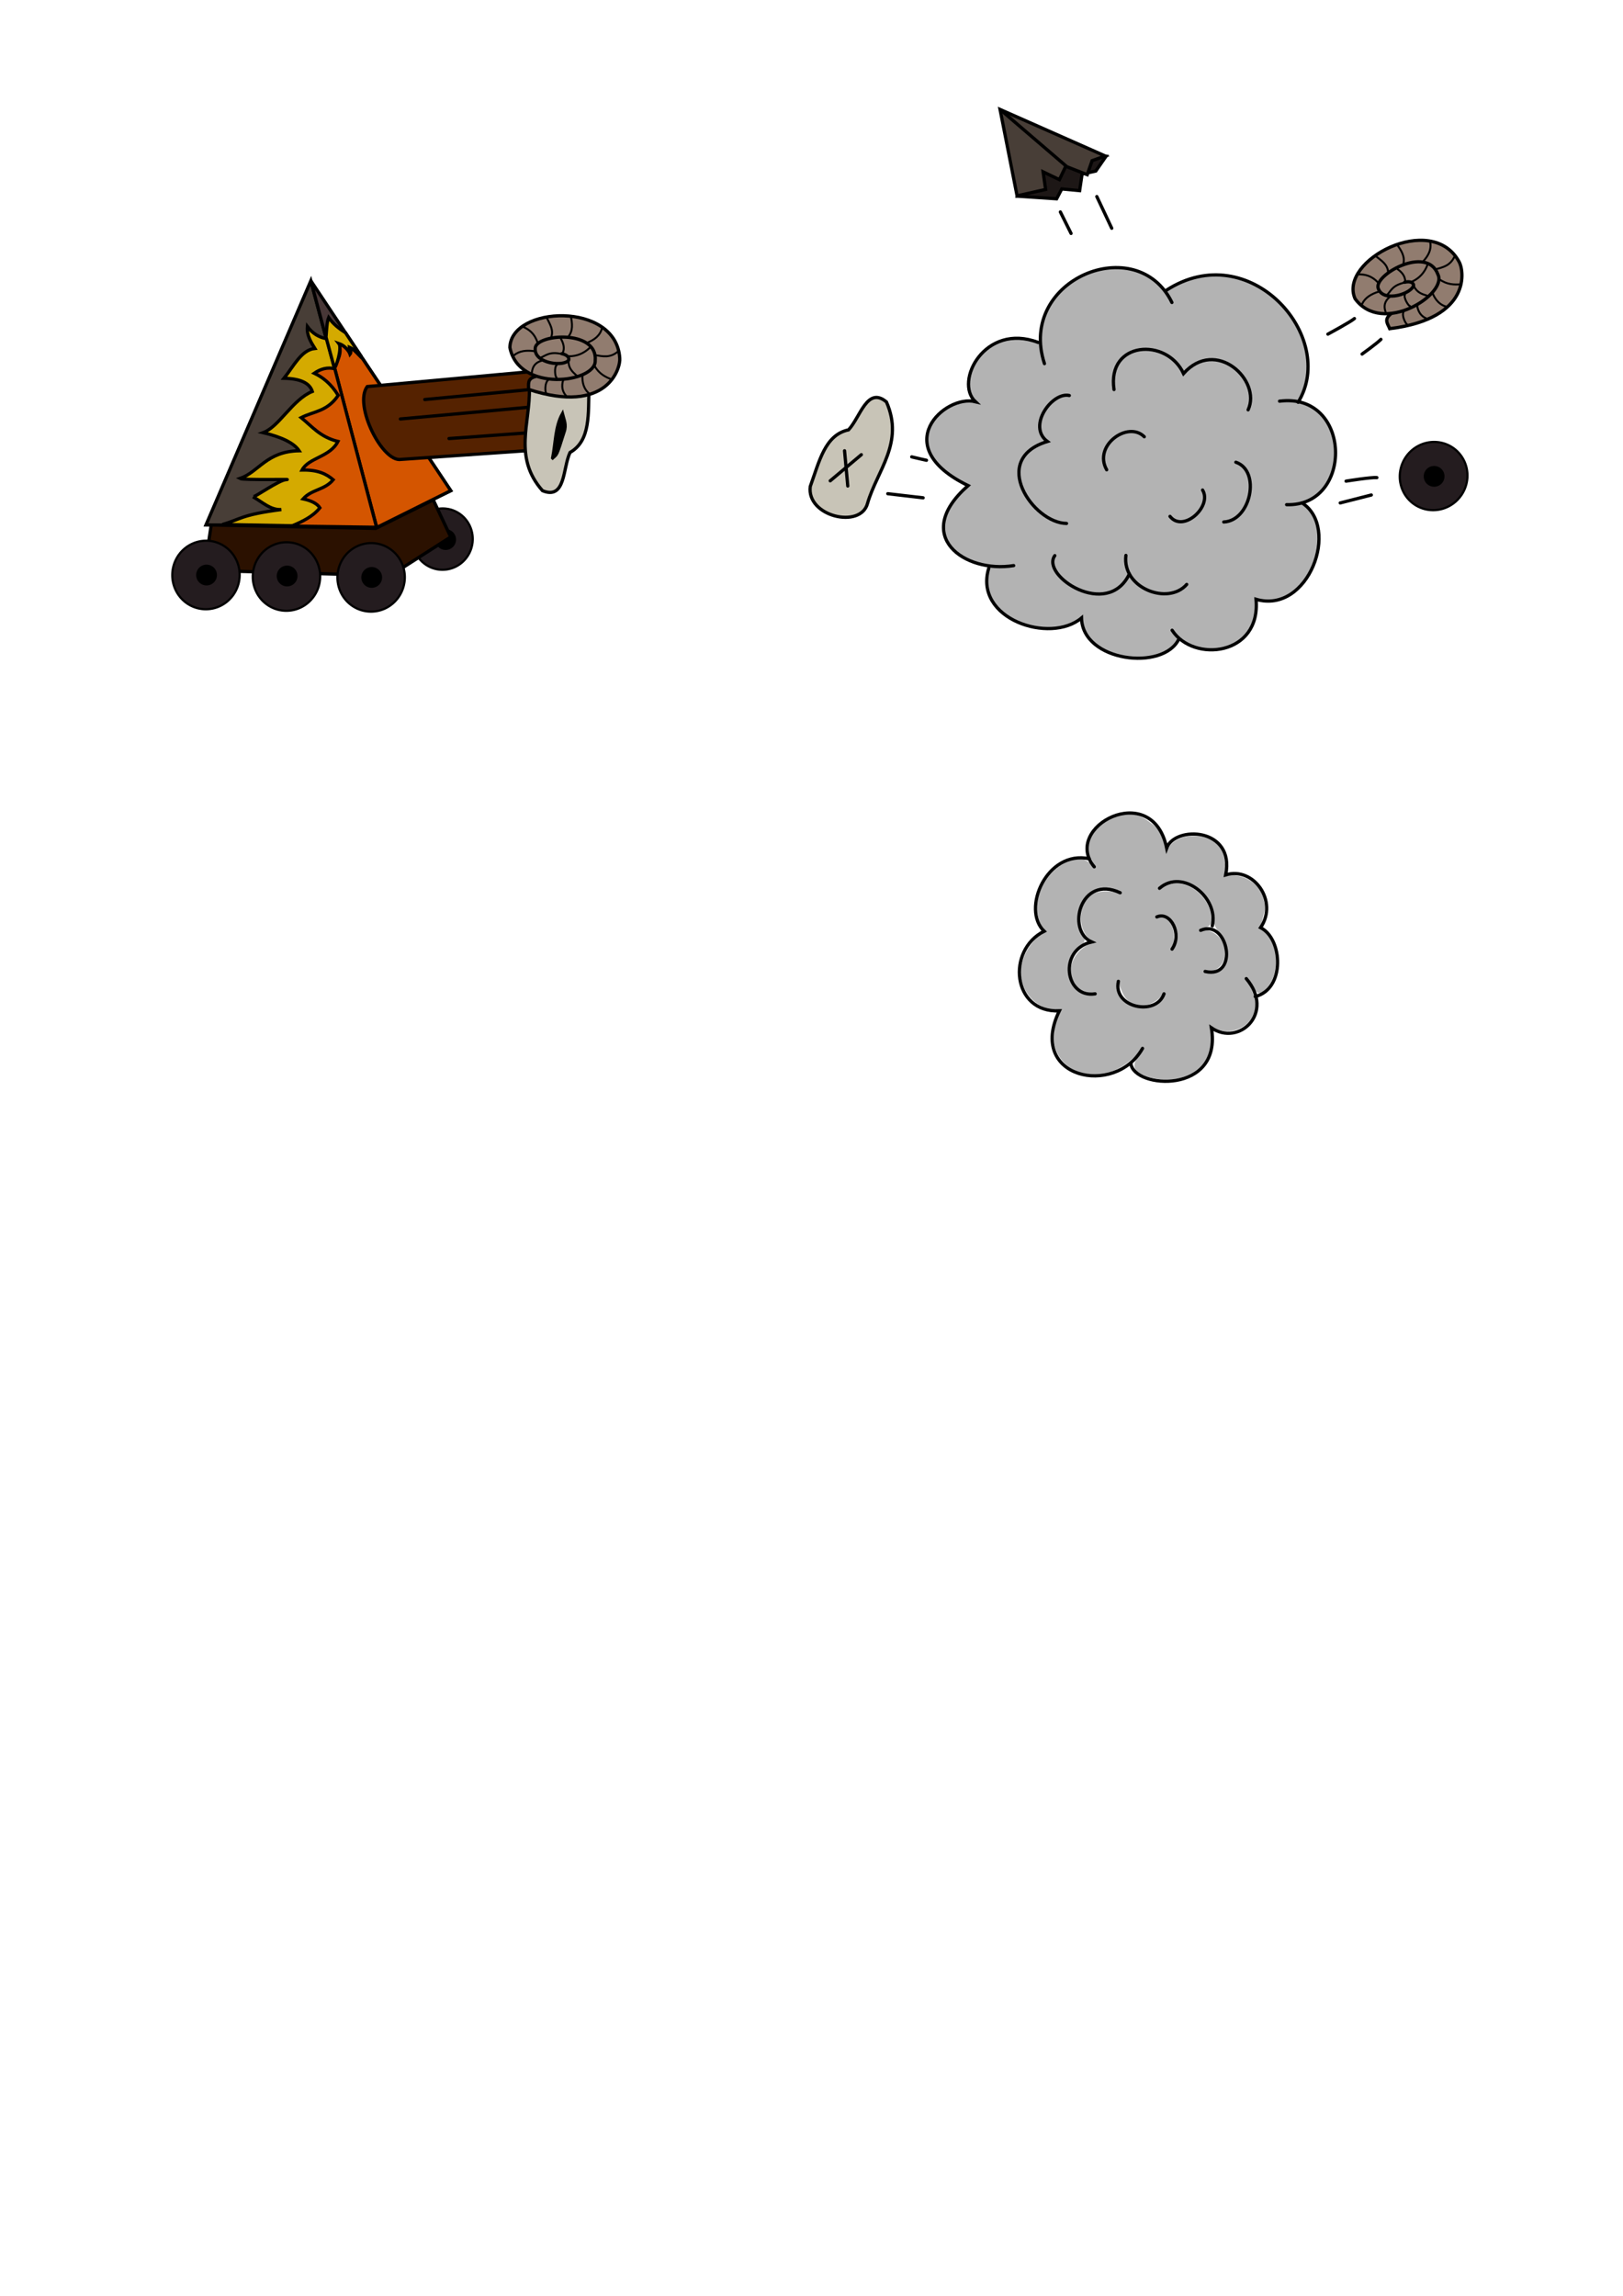 <?xml version="1.0" encoding="UTF-8" standalone="no"?>
<!-- Created with Inkscape (http://www.inkscape.org/) -->

<svg
   xmlns:dc="http://purl.org/dc/elements/1.1/"
   xmlns:cc="http://creativecommons.org/ns#"
   xmlns:rdf="http://www.w3.org/1999/02/22-rdf-syntax-ns#"
   xmlns:svg="http://www.w3.org/2000/svg"
   xmlns="http://www.w3.org/2000/svg"
   xmlns:sodipodi="http://sodipodi.sourceforge.net/DTD/sodipodi-0.dtd"
   xmlns:inkscape="http://www.inkscape.org/namespaces/inkscape"
   width="744.094"
   height="1052.362"
   id="svg2"
   version="1.1"
   inkscape:version="0.48.0 r9654"
   style="display:inline"
   sodipodi:docname="Ramrunner final.svg">
  <defs
     id="defs4" />
  <sodipodi:namedview
     id="base"
     pagecolor="#ffffff"
     bordercolor="#666666"
     borderopacity="1.0"
     inkscape:pageopacity="0.0"
     inkscape:pageshadow="2"
     inkscape:zoom="0.98994949"
     inkscape:cx="503.47718"
     inkscape:cy="684.15447"
     inkscape:document-units="px"
     inkscape:current-layer="layer2"
     showgrid="false"
     inkscape:window-width="1920"
     inkscape:window-height="1018"
     inkscape:window-x="-8"
     inkscape:window-y="-8"
     inkscape:window-maximized="1" />
  <g
     inkscape:groupmode="layer"
     id="layer3"
     inkscape:label="Colour Cloud"
     style="display:inline">
    <path
       style="fill:#b3b3b3;fill-opacity:1;stroke:#000000;stroke-width:0.32;stroke-linecap:square;stroke-linejoin:round;stroke-miterlimit:4;stroke-opacity:1;stroke-dasharray:none"
       d="m 573.028,129.125 c -12.17,-5.936 -27.502,-3.894 -38.373,3.719 -1.204,0.481 -2.551,-2.807 -4.02,-3.563 -10.754,-9.963 -28.094,-8.381 -39.476,-0.353 -9.272,5.995 -15.134,17.386 -14.537,28.082 -9.728,-4.725 -22.874,-1.861 -28.849,7.482 -3.705,5.441 -6.077,13.483 -1.475,19.137 -11.45,-1.332 -23.94,9.637 -21.121,21.549 2.38,8.551 10.709,13.333 17.837,17.616 -5.09,5.042 -10.498,11.243 -10.729,18.743 -0.156,7.259 5.708,12.839 11.998,15.514 2.869,1.318 5.917,2.271 9.05,2.675 -3.629,8.452 0.748,18.682 8.5,23.157 9.887,6.406 23.747,7.971 33.787,1.069 0.871,10.174 11.134,16.489 20.48,17.642 8.453,1.246 18.86,-0.106 24.151,-7.529 0.207,-2.278 1.948,0.798 3.174,0.924 10.048,5.875 25.18,3.33 30.678,-7.568 2.02,-3.703 2.2,-7.977 2.224,-12.086 7.919,1.852 16.298,-1.618 21.27,-7.907 6.88,-8.533 10.049,-21.264 4.888,-31.394 -1.244,-2.071 -3.006,-4.513 -5.153,-5.279 11.599,-3.496 17.279,-17.126 14.71,-28.405 -1.392,-8.612 -7.624,-16.738 -16.461,-18.491 4.816,-6.752 5.173,-15.922 3.499,-23.811 -3.369,-13.397 -13.152,-25.608 -26.053,-30.924 z"
       id="path4072"
       inkscape:connector-curvature="0"
       sodipodi:nodetypes="cccccccccccccccccccccccccc" />
    <path
       style="fill:#b3b3b3;fill-opacity:1;stroke:none;stroke-width:1.5;stroke-miterlimit:4;stroke-dasharray:none"
       d="m 517.484,373.325 c -9.032,0.201 -20.267,8.139 -18.214,18.088 0.432,1.756 2.57,4.295 2.273,5.493 -2.79,-2.035 -5.923,-4.566 -9.66,-2.778 -12.968,3.684 -21.317,20.965 -13.069,32.577 -7.344,5.698 -13.062,14.967 -9.881,24.465 2.26,7.066 9.18,12.106 16.573,11.775 0.499,3.122 -2.396,6.784 -2.052,10.322 -2.041,10.314 7.238,19.342 17.299,19.256 9.186,0.8 17.049,-5.21 22.886,-11.68 -1.243,3.02 -6.117,7.64 -1.736,10.733 10.225,6.057 27.298,3.99 32.072,-8.207 1.884,-4.166 1.12,-9.081 1.073,-13.227 6.31,4.824 16.238,2.451 19.509,-4.861 3.395,-5.252 -1.471,-12.159 -2.557,-16.036 3.045,1.068 2.923,7.376 6.692,5.682 8.777,-6.868 8.158,-22.403 -0.537,-29.137 -0.253,-3.979 2.838,-8.459 1.294,-12.816 -1.2,-8.316 -10.026,-12.921 -17.867,-11.617 0.559,-6.426 -0.307,-14.554 -7.545,-16.857 -6.472,-2.734 -16.047,-1.46 -19.224,5.524 -1.427,-4.7 -2.444,-9.77 -7.04,-12.627 -2.916,-2.433 -6.362,-4.403 -10.291,-4.072 z m 21.434,30.589 c 9.903,-0.373 17.539,9.086 17.394,18.593 1.464,5.056 6.625,8.635 5.777,14.426 0.807,5.421 -3.866,10.794 -9.502,8.618 4.219,0.362 9.136,-3.069 8.807,-8.018 0.874,-6.643 -4.85,-11.665 -10.859,-11.364 2.349,-0.967 5.975,-1.965 4.798,-5.493 -0.384,-10.283 -13.006,-19.874 -22.413,-13.858 -3.809,1.404 1.68,-2.398 2.936,-2.273 0.963,-0.35 2.092,-0.629 3.062,-0.631 z m -32.23,3.346 c 2.02,0.012 5.561,0.355 6.692,1.831 -5.847,-0.703 -14.052,-1.671 -16.541,5.43 -2.63,5.901 -1.347,13.991 4.577,17.394 -7.716,2.338 -13.942,11.752 -8.428,19.035 1.359,3.431 7.536,4.374 9.06,4.735 -9.575,2.209 -15.592,-11.092 -10.07,-18.277 1.164,-3.223 7.396,-4.529 4.546,-8.555 -5.061,-7.999 -0.433,-21.903 10.165,-21.592 z m 25.222,12.343 c 6.575,0.538 9.82,10.534 5.872,15.468 0.533,-4.987 1.525,-13.747 -5.556,-14.458 -2.053,0.118 -2.669,-0.675 -0.316,-1.01 z m -19.193,30.273 c 1.377,4.029 2.679,9.238 7.639,10.543 4.912,1.635 10.194,-1.014 12.974,-4.861 1.149,1.059 -2.151,4.259 -3.851,4.861 -6.729,4.406 -19.888,-1.966 -16.762,-10.543 z"
       id="path3905"
       inkscape:connector-curvature="0" />
  </g>
  <g
     inkscape:groupmode="layer"
     id="layer2"
     inkscape:label="Vector">
    <path
       style="color:#000000;fill:#1d1716;fill-opacity:1;stroke:#000000;stroke-width:1.491;stroke-linecap:round;stroke-linejoin:miter;stroke-miterlimit:4;stroke-opacity:1;stroke-dasharray:none;stroke-dashoffset:0;marker:none;visibility:visible;display:inline;overflow:visible;enable-background:accumulate"
       d="m 496.097,79.786 -1.122,7.601 -8.184,-0.774 -2.359,4.508 -17.793,-1.185 12.609,-19.437 27.815,1.167 -4.675,6.741 z"
       id="path3934"
       inkscape:connector-curvature="0" />
    <path
       sodipodi:type="arc"
       style="fill:#241c1f;fill-opacity:1;stroke:#000000;stroke-width:0.749;stroke-miterlimit:4;stroke-dasharray:none"
       id="path3773-7"
       sodipodi:cx="153.03572"
       sodipodi:cy="661.29077"
       sodipodi:rx="10.357142"
       sodipodi:ry="10.535714"
       d="m 163.393,661.291 a 10.357,10.536 0 1 1 -20.714,0 10.357,10.536 0 1 1 20.714,0 z"
       transform="matrix(1.326,0.151,-0.151,1.326,99.839,-652.858)" />
    <path
       style="color:#000000;fill:#483e37;stroke:#000000;stroke-width:1.491;stroke-linecap:round;stroke-linejoin:miter;stroke-miterlimit:4;stroke-opacity:1;stroke-dasharray:none;stroke-dashoffset:0;marker:none;visibility:visible;display:inline;overflow:visible;enable-background:accumulate"
       d="m 142.507,128.705 -48.081,111.925 78.161,0.832 z"
       id="path3765"
       inkscape:connector-curvature="0" />
    <path
       style="color:#000000;fill:#483737;stroke:#000000;stroke-width:1.491;stroke-linecap:round;stroke-linejoin:miter;stroke-miterlimit:4;stroke-opacity:1;stroke-dasharray:none;stroke-dashoffset:0;marker:none;visibility:visible;display:inline;overflow:visible;enable-background:accumulate"
       d="m 142.507,128.705 64.113,96.253 -34.033,16.505 z"
       id="path3767"
       inkscape:connector-curvature="0" />
    <path
       transform="matrix(1.482,0.168,-0.168,1.482,75.384,-759.911)"
       sodipodi:type="arc"
       style="fill:#000000;fill-opacity:1;stroke:#000000;stroke-width:0.671;stroke-linecap:square;stroke-linejoin:round;stroke-miterlimit:4;stroke-opacity:1;stroke-dasharray:none"
       id="path3813-3-1"
       sodipodi:cx="161.96428"
       sodipodi:cy="661.29077"
       sodipodi:rx="2.8571429"
       sodipodi:ry="2.8571429"
       d="m 164.821,661.291 a 2.857,2.857 0 1 1 -5.714,0 2.857,2.857 0 1 1 5.714,0 z" />
    <path
       style="color:#000000;fill:#2b1100;stroke:#000000;stroke-width:1.491;stroke-linecap:round;stroke-linejoin:miter;stroke-miterlimit:4;stroke-opacity:1;stroke-dasharray:none;stroke-dashoffset:0;marker:none;visibility:visible;display:inline;overflow:visible;enable-background:accumulate"
       d="m 96.838,240.636 -3.167,20.812 85.215,2.437 27.743,-17.755 -7.988,-16.987 -26.409,13.082 z"
       id="path3771"
       inkscape:connector-curvature="0" />
    <path
       sodipodi:type="arc"
       style="fill:#241c1f;fill-opacity:1;stroke:#000000;stroke-width:0.671;stroke-miterlimit:4;stroke-dasharray:none"
       id="path3773"
       sodipodi:cx="153.03572"
       sodipodi:cy="661.29077"
       sodipodi:rx="10.357142"
       sodipodi:ry="10.535714"
       d="m 163.393,661.291 a 10.357,10.536 0 1 1 -20.714,0 10.357,10.536 0 1 1 20.714,0 z"
       transform="matrix(1.482,0.168,-0.168,1.482,-21.272,-742.181)" />
    <path
       sodipodi:type="arc"
       style="fill:#241c1f;fill-opacity:1;stroke:#000000;stroke-width:0.671;stroke-miterlimit:4;stroke-dasharray:none"
       id="path3773-5"
       sodipodi:cx="153.03572"
       sodipodi:cy="661.29077"
       sodipodi:rx="10.357142"
       sodipodi:ry="10.535714"
       d="m 163.393,661.291 a 10.357,10.536 0 1 1 -20.714,0 10.357,10.536 0 1 1 20.714,0 z"
       transform="matrix(1.482,0.168,-0.168,1.482,15.632,-741.476)" />
    <path
       sodipodi:type="arc"
       style="fill:#241c1f;fill-opacity:1;stroke:#000000;stroke-width:0.671;stroke-miterlimit:4;stroke-dasharray:none"
       id="path3773-6"
       sodipodi:cx="153.03572"
       sodipodi:cy="661.29077"
       sodipodi:rx="10.357142"
       sodipodi:ry="10.535714"
       d="m 163.393,661.291 a 10.357,10.536 0 1 1 -20.714,0 10.357,10.536 0 1 1 20.714,0 z"
       transform="matrix(1.482,0.168,-0.168,1.482,54.448,-741.09)" />
    <path
       style="color:#000000;fill:#d45500;stroke:#000000;stroke-width:1.491;stroke-linecap:round;stroke-linejoin:miter;stroke-miterlimit:4;stroke-opacity:1;stroke-dasharray:none;stroke-dashoffset:0;marker:none;visibility:visible;display:inline;overflow:visible;enable-background:accumulate"
       d="m 153.267,168.619 c 1.238,-3.422 3.723,-6.083 2.127,-11.224 1.773,0.716 4.534,2.879 5.124,4.94 0.538,-0.653 0.218,-2.106 -0.304,-3.161 2.332,0.87 4.042,3.499 6.039,5.234 l 8.185,12.204 32.23,48.287 -33.944,16.897 z"
       id="path3844"
       inkscape:connector-curvature="0"
       sodipodi:nodetypes="ccccccccc" />
    <path
       style="color:#000000;fill:#552200;stroke:#000000;stroke-width:1.491;stroke-linecap:round;stroke-linejoin:miter;stroke-miterlimit:4;stroke-opacity:1;stroke-dasharray:none;stroke-dashoffset:0;marker:none;visibility:visible;display:inline;overflow:visible;enable-background:accumulate"
       d="m 168.358,177.2 c -6.297,8.463 6.922,34.843 15.506,33.384 l 61.588,-4.265 0.086,-36.17 z"
       id="path3769"
       inkscape:connector-curvature="0"
       sodipodi:nodetypes="ccccc" />
    <path
       style="color:#000000;fill:none;stroke:#000000;stroke-width:1.491;stroke-linecap:round;stroke-linejoin:miter;stroke-miterlimit:4;stroke-opacity:1;stroke-dasharray:none;stroke-dashoffset:0;marker:none;visibility:visible;display:inline;overflow:visible;enable-background:accumulate"
       d="M 194.751,183.144 244.872,178.381"
       id="path3807"
       inkscape:connector-curvature="0" />
    <path
       style="color:#000000;fill:none;stroke:#000000;stroke-width:1.491;stroke-linecap:round;stroke-linejoin:miter;stroke-miterlimit:4;stroke-opacity:1;stroke-dasharray:none;stroke-dashoffset:0;marker:none;visibility:visible;display:inline;overflow:visible;enable-background:accumulate"
       d="m 183.556,192.057 61.473,-5.618"
       id="path3809"
       inkscape:connector-curvature="0" />
    <path
       style="color:#000000;fill:none;stroke:#000000;stroke-width:1.491;stroke-linecap:round;stroke-linejoin:miter;stroke-miterlimit:4;stroke-opacity:1;stroke-dasharray:none;stroke-dashoffset:0;marker:none;visibility:visible;display:inline;overflow:visible;enable-background:accumulate"
       d="m 205.854,201.02 38.912,-2.819"
       id="path3811"
       inkscape:connector-curvature="0" />
    <path
       style="color:#000000;fill:#c8c4b7;stroke:#000000;stroke-width:1.491;stroke-linecap:round;stroke-linejoin:miter;stroke-miterlimit:4;stroke-opacity:1;stroke-dasharray:none;stroke-dashoffset:0;marker:none;visibility:visible;display:inline;overflow:visible;enable-background:accumulate"
       d="m 242.689,178.011 c 0.491,15.678 -7.613,31.563 6.044,46.925 10.662,4.31 9.237,-10.367 12.601,-17.52 9.576,-5.496 8.298,-17.765 8.722,-30.089 z"
       id="path3866"
       inkscape:connector-curvature="0"
       sodipodi:nodetypes="ccccc" />
    <path
       sodipodi:type="arc"
       style="fill:#000000;fill-opacity:1;stroke:#000000;stroke-width:0.671;stroke-linecap:square;stroke-linejoin:round;stroke-miterlimit:4;stroke-opacity:1;stroke-dasharray:none"
       id="path3813"
       sodipodi:cx="161.96428"
       sodipodi:cy="661.29077"
       sodipodi:rx="2.8571429"
       sodipodi:ry="2.8571429"
       d="m 164.821,661.291 a 2.857,2.857 0 1 1 -5.714,0 2.857,2.857 0 1 1 5.714,0 z"
       transform="matrix(1.482,0.168,-0.168,1.482,-34.237,-743.653)" />
    <path
       transform="matrix(1.482,0.168,-0.168,1.482,2.697,-743.212)"
       sodipodi:type="arc"
       style="fill:#000000;fill-opacity:1;stroke:#000000;stroke-width:0.671;stroke-linecap:square;stroke-linejoin:round;stroke-miterlimit:4;stroke-opacity:1;stroke-dasharray:none"
       id="path3813-9"
       sodipodi:cx="161.96428"
       sodipodi:cy="661.29077"
       sodipodi:rx="2.8571429"
       sodipodi:ry="2.8571429"
       d="m 164.821,661.291 a 2.857,2.857 0 1 1 -5.714,0 2.857,2.857 0 1 1 5.714,0 z" />
    <path
       transform="matrix(1.482,0.168,-0.168,1.482,41.483,-742.561)"
       sodipodi:type="arc"
       style="fill:#000000;fill-opacity:1;stroke:#000000;stroke-width:0.671;stroke-linecap:square;stroke-linejoin:round;stroke-miterlimit:4;stroke-opacity:1;stroke-dasharray:none"
       id="path3813-3"
       sodipodi:cx="161.96428"
       sodipodi:cy="661.29077"
       sodipodi:rx="2.8571429"
       sodipodi:ry="2.8571429"
       d="m 164.821,661.291 a 2.857,2.857 0 1 1 -5.714,0 2.857,2.857 0 1 1 5.714,0 z" />
    <path
       style="color:#000000;fill:#d4aa00;stroke:#000000;stroke-width:1.491;stroke-linecap:round;stroke-linejoin:miter;stroke-miterlimit:4;stroke-opacity:1;stroke-dasharray:none;stroke-dashoffset:0;marker:none;visibility:visible;display:inline;overflow:visible;enable-background:accumulate"
       d="m 149.804,155.261 c -3.477,-0.554 -6.458,-2.351 -8.876,-5.563 -0.37,3.821 1.476,6.943 3.417,10.036 -6.161,0.605 -9.765,8.201 -14.148,13.67 7.254,0.123 11.726,2.04 12.983,6.03 -9.028,3.658 -15.285,16.261 -22.512,18.884 8.353,2.007 14.114,4.703 16.477,8.302 -15.08,0.298 -18.43,9.729 -27.173,12.727 1.429,0.829 25.84,0.23 21.113,0.521 -3.166,0.195 -14.494,8.23 -15.1,7.872 4.235,2.298 8.018,6.178 13.009,5.827 -18.785,2.418 -18.804,4.575 -27.041,6.846 l 70.602,1.314 z"
       id="path3840"
       inkscape:connector-curvature="0"
       sodipodi:nodetypes="ccccccccsccccc" />
    <path
       style="color:#000000;fill:#d45500;stroke:#000000;stroke-width:1.491;stroke-linecap:round;stroke-linejoin:miter;stroke-miterlimit:4;stroke-opacity:1;stroke-dasharray:none;stroke-dashoffset:0;marker:none;visibility:visible;display:inline;overflow:visible;enable-background:accumulate"
       d="m 153.506,169.025 c -3.373,-0.815 -6.488,0.045 -9.424,2.057 3.938,1.883 7.681,4.818 10.976,10.153 -5.114,7.518 -11.261,7.256 -16.981,10.201 4.978,4.025 8.615,8.859 16.859,10.915 -3.615,7.182 -13.377,7.371 -16.458,13.103 7.534,-0.153 11.287,1.928 14.275,4.463 -3.92,4.769 -9.843,4.342 -13.786,8.763 4.064,0.877 6.505,2.281 7.684,4.094 -3.118,3.946 -7.933,6.276 -12.985,8.38 l 38.976,0.54 z"
       id="path3842"
       inkscape:connector-curvature="0"
       sodipodi:nodetypes="cccccccccccc" />
    <path
       style="color:#000000;fill:#d4aa00;stroke:#000000;stroke-width:1.491;stroke-linecap:round;stroke-linejoin:miter;stroke-miterlimit:4;stroke-opacity:1;stroke-dasharray:none;stroke-dashoffset:0;marker:none;visibility:visible;display:inline;overflow:visible;enable-background:accumulate"
       d="m 153.267,168.619 c 0.726,0.27 3.693,-9.149 2.116,-11.13 2.119,0.716 3.863,2.238 5.146,4.753 l -0.315,-3.068 c 1.831,0.742 3.653,2.783 5.479,4.317 l -7.283,-10.965 c -2.894,-1.832 -5.606,-3.942 -7.74,-6.943 -0.871,2.188 -0.927,5.764 -1.206,8.959 z"
       id="path3846"
       inkscape:connector-curvature="0"
       sodipodi:nodetypes="ccccccccc" />
    <path
       style="color:#000000;fill:#000000;stroke:#000000;stroke-width:1.491;stroke-linecap:round;stroke-linejoin:miter;stroke-miterlimit:4;stroke-opacity:1;stroke-dasharray:none;stroke-dashoffset:0;marker:none;visibility:visible;display:inline;overflow:visible;enable-background:accumulate"
       d="m 253.374,209.924 c 2.083,-1.891 1.661,-0.632 5.237,-11.913 1.202,-3.353 -0.11,-5.71 -0.76,-8.33 -3.321,6.003 -3.067,13.187 -4.477,20.242 z"
       id="path3868"
       inkscape:connector-curvature="0"
       sodipodi:nodetypes="cccc" />
    <path
       style="color:#000000;fill:#917c6f;stroke:#000000;stroke-width:1.491;stroke-linecap:round;stroke-linejoin:miter;stroke-miterlimit:4;stroke-opacity:1;stroke-dasharray:none;stroke-dashoffset:0;marker:none;visibility:visible;display:inline;overflow:visible;enable-background:accumulate"
       d="m 245.665,172.575 c -4.218,0.978 -3.195,3.637 -3.352,5.917 36.417,11.856 42.267,-10.003 41.821,-14.281 -1.545,-26.239 -49.973,-24.023 -50.362,-4.913 4.048,20.869 39.426,16.124 39.111,6.048 1.313,-14.646 -27.713,-12.252 -27.511,-5.535 -0.425,6.932 13.274,8.432 15.353,5.227 0.439,-1.777 -1.99,-2.723 -3.154,-2.904"
       id="path3870"
       inkscape:connector-curvature="0"
       sodipodi:nodetypes="cccccccc" />
    <path
       style="color:#000000;fill:none;stroke:#000000;stroke-width:0.895;stroke-linecap:round;stroke-linejoin:miter;stroke-miterlimit:4;stroke-opacity:1;stroke-dasharray:none;stroke-dashoffset:0;marker:none;visibility:visible;display:inline;overflow:visible;enable-background:accumulate"
       d="m 251.528,174.045 c -1.977,1.064 -1.862,6.936 -0.486,6.645"
       id="path3872"
       inkscape:connector-curvature="0"
       sodipodi:nodetypes="cc" />
    <path
       style="color:#000000;fill:none;stroke:#000000;stroke-width:0.895;stroke-linecap:round;stroke-linejoin:miter;stroke-miterlimit:4;stroke-opacity:1;stroke-dasharray:none;stroke-dashoffset:0;marker:none;visibility:visible;display:inline;overflow:visible;enable-background:accumulate"
       d="m 258.218,174.134 c -0.87,2.864 -0.515,5.42 1.555,7.547"
       id="path3874"
       inkscape:connector-curvature="0"
       sodipodi:nodetypes="cc" />
    <path
       style="color:#000000;fill:none;stroke:#000000;stroke-width:0.895;stroke-linecap:round;stroke-linejoin:miter;stroke-miterlimit:4;stroke-opacity:1;stroke-dasharray:none;stroke-dashoffset:0;marker:none;visibility:visible;display:inline;overflow:visible;enable-background:accumulate"
       d="m 267.015,172.185 c -0.142,3.446 0.791,6.186 2.966,8.109"
       id="path3876"
       inkscape:connector-curvature="0"
       sodipodi:nodetypes="cc" />
    <path
       style="color:#000000;fill:none;stroke:#000000;stroke-width:0.895;stroke-linecap:round;stroke-linejoin:miter;stroke-miterlimit:4;stroke-opacity:1;stroke-dasharray:none;stroke-dashoffset:0;marker:none;visibility:visible;display:inline;overflow:visible;enable-background:accumulate"
       d="m 272.495,167.581 c 2.225,3.937 5.101,5.181 7.983,6.4"
       id="path3878"
       inkscape:connector-curvature="0"
       sodipodi:nodetypes="cc" />
    <path
       style="color:#000000;fill:none;stroke:#000000;stroke-width:0.895;stroke-linecap:round;stroke-linejoin:miter;stroke-miterlimit:4;stroke-opacity:1;stroke-dasharray:none;stroke-dashoffset:0;marker:none;visibility:visible;display:inline;overflow:visible;enable-background:accumulate"
       d="m 272.904,162.803 c 3.384,0.49 6.71,1.488 10.517,-1.754"
       id="path3880"
       inkscape:connector-curvature="0"
       sodipodi:nodetypes="cc" />
    <path
       style="color:#000000;fill:none;stroke:#000000;stroke-width:0.895;stroke-linecap:round;stroke-linejoin:miter;stroke-miterlimit:4;stroke-opacity:1;stroke-dasharray:none;stroke-dashoffset:0;marker:none;visibility:visible;display:inline;overflow:visible;enable-background:accumulate"
       d="m 269.124,157.148 c 3.391,-1.364 6.147,-3.328 6.972,-7.115"
       id="path3882"
       inkscape:connector-curvature="0"
       sodipodi:nodetypes="cc" />
    <path
       style="color:#000000;fill:none;stroke:#000000;stroke-width:0.895;stroke-linecap:round;stroke-linejoin:miter;stroke-miterlimit:4;stroke-opacity:1;stroke-dasharray:none;stroke-dashoffset:0;marker:none;visibility:visible;display:inline;overflow:visible;enable-background:accumulate"
       d="m 260.455,154.422 c 2.393,-2.763 1.915,-6.179 1.229,-9.642"
       id="path3884"
       inkscape:connector-curvature="0"
       sodipodi:nodetypes="cc" />
    <path
       style="color:#000000;fill:none;stroke:#000000;stroke-width:0.895;stroke-linecap:round;stroke-linejoin:miter;stroke-miterlimit:4;stroke-opacity:1;stroke-dasharray:none;stroke-dashoffset:0;marker:none;visibility:visible;display:inline;overflow:visible;enable-background:accumulate"
       d="m 252.632,154.874 c 1.403,-3.635 -0.629,-6.408 -2.022,-9.341"
       id="path3886"
       inkscape:connector-curvature="0"
       sodipodi:nodetypes="cc" />
    <path
       style="color:#000000;fill:none;stroke:#000000;stroke-width:0.895;stroke-linecap:round;stroke-linejoin:miter;stroke-miterlimit:4;stroke-opacity:1;stroke-dasharray:none;stroke-dashoffset:0;marker:none;visibility:visible;display:inline;overflow:visible;enable-background:accumulate"
       d="m 246.481,157.124 c -1.375,-4.271 -3.893,-6.079 -6.673,-7.323"
       id="path3888"
       inkscape:connector-curvature="0"
       sodipodi:nodetypes="cc" />
    <path
       style="color:#000000;fill:none;stroke:#000000;stroke-width:0.895;stroke-linecap:round;stroke-linejoin:miter;stroke-miterlimit:4;stroke-opacity:1;stroke-dasharray:none;stroke-dashoffset:0;marker:none;visibility:visible;display:inline;overflow:visible;enable-background:accumulate"
       d="m 245.104,160.988 c -3.644,-0.517 -6.942,-0.229 -9.459,1.874"
       id="path3890"
       inkscape:connector-curvature="0"
       sodipodi:nodetypes="cc" />
    <path
       style="color:#000000;fill:none;stroke:#000000;stroke-width:0.895;stroke-linecap:round;stroke-linejoin:miter;stroke-miterlimit:4;stroke-opacity:1;stroke-dasharray:none;stroke-dashoffset:0;marker:none;visibility:visible;display:inline;overflow:visible;enable-background:accumulate"
       d="m 248.637,165.275 c -3.29,0.785 -4.476,2.806 -4.762,5.355"
       id="path3892"
       inkscape:connector-curvature="0"
       sodipodi:nodetypes="cc" />
    <path
       style="color:#000000;fill:none;stroke:#000000;stroke-width:0.895;stroke-linecap:round;stroke-linejoin:miter;stroke-miterlimit:4;stroke-opacity:1;stroke-dasharray:none;stroke-dashoffset:0;marker:none;visibility:visible;display:inline;overflow:visible;enable-background:accumulate"
       d="m 255.234,167.363 c -1.255,0.892 -0.7,5.667 -0.102,5.616"
       id="path3894"
       inkscape:connector-curvature="0"
       sodipodi:nodetypes="cc" />
    <path
       style="color:#000000;fill:none;stroke:#000000;stroke-width:0.895;stroke-linecap:round;stroke-linejoin:miter;stroke-miterlimit:4;stroke-opacity:1;stroke-dasharray:none;stroke-dashoffset:0;marker:none;visibility:visible;display:inline;overflow:visible;enable-background:accumulate"
       d="m 260.664,165.568 c -0.051,3.21 1.808,4.898 3.675,6.581"
       id="path3896"
       inkscape:connector-curvature="0"
       sodipodi:nodetypes="cc" />
    <path
       style="color:#000000;fill:none;stroke:#000000;stroke-width:0.895;stroke-linecap:round;stroke-linejoin:miter;stroke-miterlimit:4;stroke-opacity:1;stroke-dasharray:none;stroke-dashoffset:0;marker:none;visibility:visible;display:inline;overflow:visible;enable-background:accumulate"
       d="m 260.787,163.304 c 3.82,0.034 7.01,-1.396 9.699,-3.991"
       id="path3898"
       inkscape:connector-curvature="0"
       sodipodi:nodetypes="cc" />
    <path
       style="color:#000000;fill:none;stroke:#000000;stroke-width:0.895;stroke-linecap:round;stroke-linejoin:miter;stroke-miterlimit:4;stroke-opacity:1;stroke-dasharray:none;stroke-dashoffset:0;marker:none;visibility:visible;display:inline;overflow:visible;enable-background:accumulate"
       d="m 258.012,161.783 c 0.953,-2.242 0.326,-4.401 -0.867,-6.53"
       id="path3900"
       inkscape:connector-curvature="0"
       sodipodi:nodetypes="cc" />
    <path
       style="color:#000000;fill:none;stroke:#000000;stroke-width:1.491;stroke-linecap:round;stroke-linejoin:miter;stroke-miterlimit:4;stroke-opacity:1;stroke-dasharray:none;stroke-dashoffset:0;marker:none;visibility:visible;display:inline;overflow:visible;enable-background:accumulate"
       d="M 257.305,162.105 z"
       id="path3902"
       inkscape:connector-curvature="0" />
    <path
       style="color:#000000;fill:none;stroke:#000000;stroke-width:0.895;stroke-linecap:round;stroke-linejoin:miter;stroke-miterlimit:4;stroke-opacity:1;stroke-dasharray:none;stroke-dashoffset:0;marker:none;visibility:visible;display:inline;overflow:visible;enable-background:accumulate"
       d="m 257.555,162.267 c -5.781,-1.272 -7.248,0.758 -9.988,1.814"
       id="path3904"
       inkscape:connector-curvature="0"
       sodipodi:nodetypes="cc" />
    <path
       style="color:#000000;fill:none;stroke:#000000;stroke-width:1.491;stroke-linecap:round;stroke-linejoin:miter;stroke-miterlimit:4;stroke-opacity:1;stroke-dasharray:none;stroke-dashoffset:0;marker:none;visibility:visible;display:inline;overflow:visible;enable-background:accumulate"
       d="m 478.848,166.688 c -12.637,-38.636 42.409,-61.038 58.434,-28.038"
       id="path3906"
       inkscape:connector-curvature="0"
       sodipodi:nodetypes="cc" />
    <path
       style="color:#000000;fill:none;stroke:#000000;stroke-width:1.491;stroke-linecap:round;stroke-linejoin:miter;stroke-miterlimit:4;stroke-opacity:1;stroke-dasharray:none;stroke-dashoffset:0;marker:none;visibility:visible;display:inline;overflow:visible;enable-background:accumulate"
       d="m 534.735,133.054 c 38.234,-24.765 78.747,21.416 60.416,51.347"
       id="path3908"
       inkscape:connector-curvature="0"
       sodipodi:nodetypes="cc" />
    <path
       style="color:#000000;fill:none;stroke:#000000;stroke-width:1.491;stroke-linecap:round;stroke-linejoin:miter;stroke-miterlimit:4;stroke-opacity:1;stroke-dasharray:none;stroke-dashoffset:0;marker:none;visibility:visible;display:inline;overflow:visible;enable-background:accumulate"
       d="m 586.635,183.886 c 33.301,-4.194 34.03,48.454 3.24,47.441"
       id="path3910"
       inkscape:connector-curvature="0"
       sodipodi:nodetypes="cc" />
    <path
       style="color:#000000;fill:none;stroke:#000000;stroke-width:1.491;stroke-linecap:round;stroke-linejoin:miter;stroke-miterlimit:4;stroke-opacity:1;stroke-dasharray:none;stroke-dashoffset:0;marker:none;visibility:visible;display:inline;overflow:visible;enable-background:accumulate"
       d="m 596.935,230.522 c 17.671,11.246 2.925,51.22 -21.076,44.187 2.347,25.888 -28.761,29.231 -38.478,14.191"
       id="path3912"
       inkscape:connector-curvature="0"
       sodipodi:nodetypes="ccc" />
    <path
       style="color:#000000;fill:none;stroke:#000000;stroke-width:1.491;stroke-linecap:round;stroke-linejoin:miter;stroke-miterlimit:4;stroke-opacity:1;stroke-dasharray:none;stroke-dashoffset:0;marker:none;visibility:visible;display:inline;overflow:visible;enable-background:accumulate"
       d="m 540.487,292.885 c -6.998,14.9 -44.18,10.508 -44.648,-9.613 -14.419,12.153 -49.584,0.445 -42.535,-22.791"
       id="path3914"
       inkscape:connector-curvature="0"
       sodipodi:nodetypes="ccc" />
    <path
       style="color:#000000;fill:none;stroke:#000000;stroke-width:1.491;stroke-linecap:round;stroke-linejoin:miter;stroke-miterlimit:4;stroke-opacity:1;stroke-dasharray:none;stroke-dashoffset:0;marker:none;visibility:visible;display:inline;overflow:visible;enable-background:accumulate"
       d="m 464.735,259.257 c -22.507,3.67 -47.043,-13.723 -20.895,-36.669 -37.139,-18.055 -10.533,-41.936 3.327,-38.467 -9.812,-9.232 4.381,-36.456 28.804,-27.15"
       id="path3916"
       inkscape:connector-curvature="0"
       sodipodi:nodetypes="cccc" />
    <path
       style="color:#000000;fill:none;stroke:#000000;stroke-width:1.491;stroke-linecap:round;stroke-linejoin:miter;stroke-miterlimit:4;stroke-opacity:1;stroke-dasharray:none;stroke-dashoffset:0;marker:none;visibility:visible;display:inline;overflow:visible;enable-background:accumulate"
       d="m 490.237,181.299 c -7.832,-1.797 -19.478,14.047 -10.052,21.074 -26.776,8.125 -6.444,37.423 8.784,37.568"
       id="path3918"
       inkscape:connector-curvature="0"
       sodipodi:nodetypes="ccc" />
    <path
       style="color:#000000;fill:none;stroke:#000000;stroke-width:1.491;stroke-linecap:round;stroke-linejoin:miter;stroke-miterlimit:4;stroke-opacity:1;stroke-dasharray:none;stroke-dashoffset:0;marker:none;visibility:visible;display:inline;overflow:visible;enable-background:accumulate"
       d="m 507.377,215.343 c -6.351,-11.169 9.803,-22.626 17.237,-15.144"
       id="path3920"
       inkscape:connector-curvature="0"
       sodipodi:nodetypes="cc" />
    <path
       style="color:#000000;fill:none;stroke:#000000;stroke-width:1.491;stroke-linecap:round;stroke-linejoin:miter;stroke-miterlimit:4;stroke-opacity:1;stroke-dasharray:none;stroke-dashoffset:0;marker:none;visibility:visible;display:inline;overflow:visible;enable-background:accumulate"
       d="m 551.346,224.632 c 4.55,7.513 -8.923,19.781 -14.936,12.069"
       id="path3922"
       inkscape:connector-curvature="0"
       sodipodi:nodetypes="cc" />
    <path
       style="color:#000000;fill:none;stroke:#000000;stroke-width:1.491;stroke-linecap:round;stroke-linejoin:miter;stroke-miterlimit:4;stroke-opacity:1;stroke-dasharray:none;stroke-dashoffset:0;marker:none;visibility:visible;display:inline;overflow:visible;enable-background:accumulate"
       d="m 566.605,211.883 c 11.532,3.847 6.949,26.803 -5.555,27.391"
       id="path3924"
       inkscape:connector-curvature="0"
       sodipodi:nodetypes="cc" />
    <path
       style="color:#000000;fill:none;stroke:#000000;stroke-width:1.491;stroke-linecap:round;stroke-linejoin:miter;stroke-miterlimit:4;stroke-opacity:1;stroke-dasharray:none;stroke-dashoffset:0;marker:none;visibility:visible;display:inline;overflow:visible;enable-background:accumulate"
       d="m 572.223,187.859 c 6.272,-13.551 -14.736,-33.295 -29.619,-16.631 -7.67,-16.629 -35.215,-14.908 -31.868,7.33"
       id="path3926"
       inkscape:connector-curvature="0"
       sodipodi:nodetypes="ccc" />
    <path
       style="color:#000000;fill:none;stroke:#000000;stroke-width:1.491;stroke-linecap:round;stroke-linejoin:miter;stroke-miterlimit:4;stroke-opacity:1;stroke-dasharray:none;stroke-dashoffset:0;marker:none;visibility:visible;display:inline;overflow:visible;enable-background:accumulate"
       d="m 516.193,254.595 c -1.853,15.058 19.408,23.067 27.872,13.294"
       id="path3928"
       inkscape:connector-curvature="0"
       sodipodi:nodetypes="cc" />
    <path
       style="color:#000000;fill:#483e37;fill-opacity:1;stroke:#000000;stroke-width:1.491;stroke-linecap:round;stroke-linejoin:miter;stroke-miterlimit:4;stroke-opacity:1;stroke-dasharray:none;stroke-dashoffset:0;marker:none;visibility:visible;display:inline;overflow:visible;enable-background:accumulate"
       d="m 458.489,50.166 7.811,39.608 13.084,-2.938 -1.161,-8.064 7.478,3.567 2.918,-6.118 9.842,3.86 2.238,-6.443 6.024,-2.133 z"
       id="path3930"
       inkscape:connector-curvature="0" />
    <path
       style="color:#000000;fill:none;stroke:#000000;stroke-width:1.491;stroke-linecap:round;stroke-linejoin:miter;stroke-miterlimit:4;stroke-opacity:1;stroke-dasharray:none;stroke-dashoffset:0;marker:none;visibility:visible;display:inline;overflow:visible;enable-background:accumulate"
       d="m 459.087,50.66 29.613,25.39"
       id="path3932"
       inkscape:connector-curvature="0" />
    <path
       style="color:#000000;fill:#917c6f;stroke:#000000;stroke-width:1.491;stroke-linecap:round;stroke-linejoin:miter;stroke-miterlimit:4;stroke-opacity:1;stroke-dasharray:none;stroke-dashoffset:0;marker:none;visibility:visible;display:inline;overflow:visible;enable-background:accumulate"
       d="m 637.665,143.891 c -3.402,2.678 -1.345,4.65 -0.518,6.781 38.003,-4.751 34.005,-27.024 31.782,-30.706 -12.554,-23.092 -55.445,-0.498 -47.672,16.965 12.537,17.168 42.541,-2.168 37.972,-11.154 -5.039,-13.814 -30.293,0.692 -27.254,6.687 2.562,6.455 15.6,1.988 16.118,-1.796 -0.358,-1.795 -2.959,-1.619 -4.09,-1.287"
       id="path3870-6"
       inkscape:connector-curvature="0"
       sodipodi:nodetypes="cccccccc" />
    <path
       style="color:#000000;fill:none;stroke:#000000;stroke-width:0.895;stroke-linecap:round;stroke-linejoin:miter;stroke-miterlimit:4;stroke-opacity:1;stroke-dasharray:none;stroke-dashoffset:0;marker:none;visibility:visible;display:inline;overflow:visible;enable-background:accumulate"
       d="m 643.596,142.729 c -1.337,1.804 1.264,7.07 2.385,6.221"
       id="path3872-9"
       inkscape:connector-curvature="0"
       sodipodi:nodetypes="cc" />
    <path
       style="color:#000000;fill:none;stroke:#000000;stroke-width:0.895;stroke-linecap:round;stroke-linejoin:miter;stroke-miterlimit:4;stroke-opacity:1;stroke-dasharray:none;stroke-dashoffset:0;marker:none;visibility:visible;display:inline;overflow:visible;enable-background:accumulate"
       d="m 649.689,139.966 c 0.43,2.962 1.838,5.125 4.616,6.169"
       id="path3874-9"
       inkscape:connector-curvature="0"
       sodipodi:nodetypes="cc" />
    <path
       style="color:#000000;fill:none;stroke:#000000;stroke-width:0.895;stroke-linecap:round;stroke-linejoin:miter;stroke-miterlimit:4;stroke-opacity:1;stroke-dasharray:none;stroke-dashoffset:0;marker:none;visibility:visible;display:inline;overflow:visible;enable-background:accumulate"
       d="m 656.823,134.461 c 1.337,3.18 3.346,5.262 6.132,6.078"
       id="path3876-2"
       inkscape:connector-curvature="0"
       sodipodi:nodetypes="cc" />
    <path
       style="color:#000000;fill:none;stroke:#000000;stroke-width:0.895;stroke-linecap:round;stroke-linejoin:miter;stroke-miterlimit:4;stroke-opacity:1;stroke-dasharray:none;stroke-dashoffset:0;marker:none;visibility:visible;display:inline;overflow:visible;enable-background:accumulate"
       d="m 659.826,127.964 c 3.687,2.617 6.82,2.521 9.947,2.399"
       id="path3878-4"
       inkscape:connector-curvature="0"
       sodipodi:nodetypes="cc" />
    <path
       style="color:#000000;fill:none;stroke:#000000;stroke-width:0.895;stroke-linecap:round;stroke-linejoin:miter;stroke-miterlimit:4;stroke-opacity:1;stroke-dasharray:none;stroke-dashoffset:0;marker:none;visibility:visible;display:inline;overflow:visible;enable-background:accumulate"
       d="m 658.165,123.466 c 3.271,-0.995 6.706,-1.506 8.773,-6.059"
       id="path3880-8"
       inkscape:connector-curvature="0"
       sodipodi:nodetypes="cc" />
    <path
       style="color:#000000;fill:none;stroke:#000000;stroke-width:0.895;stroke-linecap:round;stroke-linejoin:miter;stroke-miterlimit:4;stroke-opacity:1;stroke-dasharray:none;stroke-dashoffset:0;marker:none;visibility:visible;display:inline;overflow:visible;enable-background:accumulate"
       d="m 652.339,119.955 c 2.49,-2.676 4.149,-5.626 3.285,-9.404"
       id="path3882-8"
       inkscape:connector-curvature="0"
       sodipodi:nodetypes="cc" />
    <path
       style="color:#000000;fill:none;stroke:#000000;stroke-width:0.895;stroke-linecap:round;stroke-linejoin:miter;stroke-miterlimit:4;stroke-opacity:1;stroke-dasharray:none;stroke-dashoffset:0;marker:none;visibility:visible;display:inline;overflow:visible;enable-background:accumulate"
       d="m 643.334,121.173 c 0.991,-3.518 -0.894,-6.407 -2.987,-9.25"
       id="path3884-4"
       inkscape:connector-curvature="0"
       sodipodi:nodetypes="cc" />
    <path
       style="color:#000000;fill:none;stroke:#000000;stroke-width:0.895;stroke-linecap:round;stroke-linejoin:miter;stroke-miterlimit:4;stroke-opacity:1;stroke-dasharray:none;stroke-dashoffset:0;marker:none;visibility:visible;display:inline;overflow:visible;enable-background:accumulate"
       d="m 636.445,124.908 c -0.275,-3.887 -3.293,-5.533 -5.801,-7.596"
       id="path3886-4"
       inkscape:connector-curvature="0"
       sodipodi:nodetypes="cc" />
    <path
       style="color:#000000;fill:none;stroke:#000000;stroke-width:0.895;stroke-linecap:round;stroke-linejoin:miter;stroke-miterlimit:4;stroke-opacity:1;stroke-dasharray:none;stroke-dashoffset:0;marker:none;visibility:visible;display:inline;overflow:visible;enable-background:accumulate"
       d="m 631.834,129.559 c -3.06,-3.281 -6.108,-3.847 -9.153,-3.792"
       id="path3888-5"
       inkscape:connector-curvature="0"
       sodipodi:nodetypes="cc" />
    <path
       style="color:#000000;fill:none;stroke:#000000;stroke-width:0.895;stroke-linecap:round;stroke-linejoin:miter;stroke-miterlimit:4;stroke-opacity:1;stroke-dasharray:none;stroke-dashoffset:0;marker:none;visibility:visible;display:inline;overflow:visible;enable-background:accumulate"
       d="m 632.231,133.642 c -3.518,1.081 -6.381,2.744 -7.764,5.718"
       id="path3890-9"
       inkscape:connector-curvature="0"
       sodipodi:nodetypes="cc" />
    <path
       style="color:#000000;fill:none;stroke:#000000;stroke-width:0.895;stroke-linecap:round;stroke-linejoin:miter;stroke-miterlimit:4;stroke-opacity:1;stroke-dasharray:none;stroke-dashoffset:0;marker:none;visibility:visible;display:inline;overflow:visible;enable-background:accumulate"
       d="m 637.251,136.02 c -2.644,2.109 -2.858,4.442 -2.033,6.872"
       id="path3892-8"
       inkscape:connector-curvature="0"
       sodipodi:nodetypes="cc" />
    <path
       style="color:#000000;fill:none;stroke:#000000;stroke-width:0.895;stroke-linecap:round;stroke-linejoin:miter;stroke-miterlimit:4;stroke-opacity:1;stroke-dasharray:none;stroke-dashoffset:0;marker:none;visibility:visible;display:inline;overflow:visible;enable-background:accumulate"
       d="m 644.11,135.106 c -0.757,1.341 1.776,5.427 2.296,5.127"
       id="path3894-2"
       inkscape:connector-curvature="0"
       sodipodi:nodetypes="cc" />
    <path
       style="color:#000000;fill:none;stroke:#000000;stroke-width:0.895;stroke-linecap:round;stroke-linejoin:miter;stroke-miterlimit:4;stroke-opacity:1;stroke-dasharray:none;stroke-dashoffset:0;marker:none;visibility:visible;display:inline;overflow:visible;enable-background:accumulate"
       d="m 648.262,131.172 c 1.318,2.927 3.719,3.665 6.124,4.394"
       id="path3896-2"
       inkscape:connector-curvature="0"
       sodipodi:nodetypes="cc" />
    <path
       style="color:#000000;fill:none;stroke:#000000;stroke-width:0.895;stroke-linecap:round;stroke-linejoin:miter;stroke-miterlimit:4;stroke-opacity:1;stroke-dasharray:none;stroke-dashoffset:0;marker:none;visibility:visible;display:inline;overflow:visible;enable-background:accumulate"
       d="m 647.41,129.07 c 3.472,-1.594 5.751,-4.244 7.082,-7.736"
       id="path3898-7"
       inkscape:connector-curvature="0"
       sodipodi:nodetypes="cc" />
    <path
       style="color:#000000;fill:none;stroke:#000000;stroke-width:0.895;stroke-linecap:round;stroke-linejoin:miter;stroke-miterlimit:4;stroke-opacity:1;stroke-dasharray:none;stroke-dashoffset:0;marker:none;visibility:visible;display:inline;overflow:visible;enable-background:accumulate"
       d="m 644.252,128.874 c -0.091,-2.434 -1.576,-4.122 -3.561,-5.542"
       id="path3900-1"
       inkscape:connector-curvature="0"
       sodipodi:nodetypes="cc" />
    <path
       style="color:#000000;fill:none;stroke:#000000;stroke-width:1.491;stroke-linecap:round;stroke-linejoin:miter;stroke-miterlimit:4;stroke-opacity:1;stroke-dasharray:none;stroke-dashoffset:0;marker:none;visibility:visible;display:inline;overflow:visible;enable-background:accumulate"
       d="M 643.749,129.465 z"
       id="path3902-9"
       inkscape:connector-curvature="0" />
    <path
       style="color:#000000;fill:none;stroke:#000000;stroke-width:0.895;stroke-linecap:round;stroke-linejoin:miter;stroke-miterlimit:4;stroke-opacity:1;stroke-dasharray:none;stroke-dashoffset:0;marker:none;visibility:visible;display:inline;overflow:visible;enable-background:accumulate"
       d="m 644.044,129.506 c -5.773,1.306 -6.239,3.768 -8.269,5.888"
       id="path3904-1"
       inkscape:connector-curvature="0"
       sodipodi:nodetypes="cc" />
    <path
       sodipodi:type="arc"
       style="fill:#241c1f;fill-opacity:1;stroke:#000000;stroke-width:0.671;stroke-miterlimit:4;stroke-dasharray:none"
       id="path3773-6-5"
       sodipodi:cx="153.03572"
       sodipodi:cy="661.29077"
       sodipodi:rx="10.357142"
       sodipodi:ry="10.535714"
       d="m 163.393,661.291 a 10.357,10.536 0 1 1 -20.714,0 10.357,10.536 0 1 1 20.714,0 z"
       transform="matrix(1.275,0.774,-0.774,1.275,973.985,-743.381)" />
    <path
       transform="matrix(1.275,0.774,-0.774,1.275,962.833,-750.154)"
       sodipodi:type="arc"
       style="fill:#000000;fill-opacity:1;stroke:#000000;stroke-width:0.671;stroke-linecap:square;stroke-linejoin:round;stroke-miterlimit:4;stroke-opacity:1;stroke-dasharray:none"
       id="path3813-3-8"
       sodipodi:cx="161.96428"
       sodipodi:cy="661.29077"
       sodipodi:rx="2.8571429"
       sodipodi:ry="2.8571429"
       d="m 164.821,661.291 a 2.857,2.857 0 1 1 -5.714,0 2.857,2.857 0 1 1 5.714,0 z" />
    <path
       style="color:#000000;fill:#c8c4b7;stroke:#000000;stroke-width:1.491;stroke-linecap:round;stroke-linejoin:miter;stroke-miterlimit:4;stroke-opacity:1;stroke-dasharray:none;stroke-dashoffset:0;marker:none;visibility:visible;display:inline;overflow:visible;enable-background:accumulate"
       d="m 397.729,230.752 c 4.353,-15.07 16.948,-27.694 8.676,-46.51 -8.82,-7.379 -11.976,7.025 -17.377,12.797 -10.802,2.286 -13.358,14.353 -17.55,25.95 -1.791,13.753 23.128,19.619 26.251,7.763 z"
       id="path3866-7"
       inkscape:connector-curvature="0"
       sodipodi:nodetypes="ccccc" />
    <path
       style="color:#000000;fill:none;stroke:#000000;stroke-width:1.491;stroke-linecap:round;stroke-linejoin:miter;stroke-miterlimit:4;stroke-opacity:1;stroke-dasharray:none;stroke-dashoffset:0;marker:none;visibility:visible;display:inline;overflow:visible;enable-background:accumulate"
       d="m 387.199,206.629 1.479,16.143"
       id="path4047"
       inkscape:connector-curvature="0" />
    <path
       style="color:#000000;fill:none;stroke:#000000;stroke-width:1.491;stroke-linecap:round;stroke-linejoin:miter;stroke-miterlimit:4;stroke-opacity:1;stroke-dasharray:none;stroke-dashoffset:0;marker:none;visibility:visible;display:inline;overflow:visible;enable-background:accumulate"
       d="m 394.896,208.423 -14.264,11.972"
       id="path4049"
       inkscape:connector-curvature="0" />
    <path
       style="color:#000000;fill:none;stroke:#000000;stroke-width:1.491;stroke-linecap:round;stroke-linejoin:miter;stroke-miterlimit:4;stroke-opacity:1;stroke-dasharray:none;stroke-dashoffset:0;marker:none;visibility:visible;display:inline;overflow:visible;enable-background:accumulate"
       d="M 502.858,90.104 509.698,104.632"
       id="path4051"
       inkscape:connector-curvature="0" />
    <path
       style="color:#000000;fill:none;stroke:#000000;stroke-width:1.491;stroke-linecap:round;stroke-linejoin:miter;stroke-miterlimit:4;stroke-opacity:1;stroke-dasharray:none;stroke-dashoffset:0;marker:none;visibility:visible;display:inline;overflow:visible;enable-background:accumulate"
       d="m 486.145,97.153 4.9,9.847"
       id="path4053"
       inkscape:connector-curvature="0" />
    <path
       style="color:#000000;fill:none;stroke:#000000;stroke-width:1.491;stroke-linecap:round;stroke-linejoin:miter;stroke-miterlimit:4;stroke-opacity:1;stroke-dasharray:none;stroke-dashoffset:0;marker:none;visibility:visible;display:inline;overflow:visible;enable-background:accumulate"
       d="m 620.967,146.021 c -1.49,1.375 -12.164,7.132 -12.164,7.132"
       id="path4055"
       inkscape:connector-curvature="0" />
    <path
       style="color:#000000;fill:none;stroke:#000000;stroke-width:1.491;stroke-linecap:round;stroke-linejoin:miter;stroke-miterlimit:4;stroke-opacity:1;stroke-dasharray:none;stroke-dashoffset:0;marker:none;visibility:visible;display:inline;overflow:visible;enable-background:accumulate"
       d="m 633.104,155.565 c -1.653,1.715 -8.634,6.73 -8.634,6.73"
       id="path4057"
       inkscape:connector-curvature="0" />
    <path
       style="color:#000000;fill:none;stroke:#000000;stroke-width:1.491;stroke-linecap:round;stroke-linejoin:miter;stroke-miterlimit:4;stroke-opacity:1;stroke-dasharray:none;stroke-dashoffset:0;marker:none;visibility:visible;display:inline;overflow:visible;enable-background:accumulate"
       d="m 631.251,218.935 c -2.364,-0.293 -14.119,1.61 -14.119,1.61"
       id="path4059"
       inkscape:connector-curvature="0" />
    <path
       style="color:#000000;fill:none;stroke:#000000;stroke-width:1.491;stroke-linecap:round;stroke-linejoin:miter;stroke-miterlimit:4;stroke-opacity:1;stroke-dasharray:none;stroke-dashoffset:0;marker:none;visibility:visible;display:inline;overflow:visible;enable-background:accumulate"
       d="m 628.704,226.899 -14.25,3.634"
       id="path4061"
       inkscape:connector-curvature="0" />
    <path
       style="color:#000000;fill:none;stroke:#000000;stroke-width:1.491;stroke-linecap:round;stroke-linejoin:miter;stroke-miterlimit:4;stroke-opacity:1;stroke-dasharray:none;stroke-dashoffset:0;marker:none;visibility:visible;display:inline;overflow:visible;enable-background:accumulate"
       d="m 417.992,209.425 c 1.862,0.471 6.767,1.559 6.767,1.559"
       id="path4063"
       inkscape:connector-curvature="0" />
    <path
       style="color:#000000;fill:none;stroke:#000000;stroke-width:1.491;stroke-linecap:round;stroke-linejoin:miter;stroke-miterlimit:4;stroke-opacity:1;stroke-dasharray:none;stroke-dashoffset:0;marker:none;visibility:visible;display:inline;overflow:visible;enable-background:accumulate"
       d="m 407.02,226.305 16.206,1.888"
       id="path4065"
       inkscape:connector-curvature="0" />
    <path
       style="color:#000000;fill:none;stroke:#000000;stroke-width:1.491;stroke-linecap:round;stroke-linejoin:miter;stroke-miterlimit:4;stroke-opacity:1;stroke-dasharray:none;stroke-dashoffset:0;marker:none;visibility:visible;display:inline;overflow:visible;enable-background:accumulate"
       d="m 517.782,263.072 c -9.967,21.05 -40.85,0.728 -34.182,-8.376"
       id="path4067"
       inkscape:connector-curvature="0"
       sodipodi:nodetypes="cc" />
    <path
       style="color:#000000;fill:none;stroke:#000000;stroke-width:1.5;stroke-linecap:round;stroke-linejoin:miter;stroke-miterlimit:4;stroke-opacity:1;stroke-dasharray:none;stroke-dashoffset:0;marker:none;visibility:visible;display:inline;overflow:visible;enable-background:accumulate"
       d="m 501.67,397.333 c -15.153,-18.196 26.621,-40.39 33.214,-8.611 3.709,-10.296 31.427,-9.573 27.064,12.302 12.791,-3.931 24.236,12.092 15.992,24.193 10.254,5.195 11.327,28.153 -2.46,31.574"
       id="path3850"
       inkscape:connector-curvature="0"
       sodipodi:nodetypes="ccccc" />
    <path
       style="color:#000000;fill:none;stroke:#000000;stroke-width:1.5;stroke-linecap:round;stroke-linejoin:miter;stroke-miterlimit:4;stroke-opacity:1;stroke-dasharray:none;stroke-dashoffset:0;marker:none;visibility:visible;display:inline;overflow:visible;enable-background:accumulate"
       d="m 571.379,448.59 c 13.28,15.61 -3.26,31.258 -15.992,22.553 5.133,30.792 -35.605,27.942 -36.905,16.402"
       id="path3852"
       inkscape:connector-curvature="0"
       sodipodi:nodetypes="ccc" />
    <path
       style="color:#000000;fill:none;stroke:#000000;stroke-width:1.5;stroke-linecap:round;stroke-linejoin:miter;stroke-miterlimit:4;stroke-opacity:1;stroke-dasharray:none;stroke-dashoffset:0;marker:none;visibility:visible;display:inline;overflow:visible;enable-background:accumulate"
       d="m 523.813,480.574 c -12.631,22.473 -53.182,13.69 -38.135,-17.222 -21.601,1.014 -24.331,-27.829 -6.971,-36.495 -10.548,-10.048 1.185,-37.418 20.708,-33.214"
       id="path3854"
       inkscape:connector-curvature="0"
       sodipodi:nodetypes="cccc" />
    <path
       style="color:#000000;fill:none;stroke:#000000;stroke-width:1.5;stroke-linecap:round;stroke-linejoin:miter;stroke-miterlimit:4;stroke-opacity:1;stroke-dasharray:none;stroke-dashoffset:0;marker:none;visibility:visible;display:inline;overflow:visible;enable-background:accumulate"
       d="m 513.561,409.224 c -18.31,-8.522 -24.777,17.255 -13.122,22.553 -15.51,3.67 -12.031,25.938 1.64,23.783"
       id="path3856"
       inkscape:connector-curvature="0"
       sodipodi:nodetypes="ccc" />
    <path
       style="color:#000000;fill:none;stroke:#000000;stroke-width:1.5;stroke-linecap:round;stroke-linejoin:miter;stroke-miterlimit:4;stroke-opacity:1;stroke-dasharray:none;stroke-dashoffset:0;marker:none;visibility:visible;display:inline;overflow:visible;enable-background:accumulate"
       d="m 512.741,449.82 c -2.626,12.15 17.263,16.17 20.913,5.741"
       id="path3858"
       inkscape:connector-curvature="0"
       sodipodi:nodetypes="cc" />
    <path
       style="color:#000000;fill:none;stroke:#000000;stroke-width:1.5;stroke-linecap:round;stroke-linejoin:miter;stroke-miterlimit:4;stroke-opacity:1;stroke-dasharray:none;stroke-dashoffset:0;marker:none;visibility:visible;display:inline;overflow:visible;enable-background:accumulate"
       d="m 537.345,435.058 c 4.73,-6.714 -0.506,-17.449 -6.971,-14.762"
       id="path3860"
       inkscape:connector-curvature="0"
       sodipodi:nodetypes="cc" />
    <path
       style="color:#000000;fill:none;stroke:#000000;stroke-width:1.5;stroke-linecap:round;stroke-linejoin:miter;stroke-miterlimit:4;stroke-opacity:1;stroke-dasharray:none;stroke-dashoffset:0;marker:none;visibility:visible;display:inline;overflow:visible;enable-background:accumulate"
       d="m 531.604,407.174 c 10.462,-9.183 27.259,4.134 24.193,17.222"
       id="path3862"
       inkscape:connector-curvature="0"
       sodipodi:nodetypes="cc" />
    <path
       style="color:#000000;fill:none;stroke:#000000;stroke-width:1.5;stroke-linecap:round;stroke-linejoin:miter;stroke-miterlimit:4;stroke-opacity:1;stroke-dasharray:none;stroke-dashoffset:0;marker:none;visibility:visible;display:inline;overflow:visible;enable-background:accumulate"
       d="m 550.466,426.447 c 12.643,-5.536 17.837,22.485 2.05,18.862"
       id="path3864"
       inkscape:connector-curvature="0"
       sodipodi:nodetypes="cc" />
  </g>
</svg>
